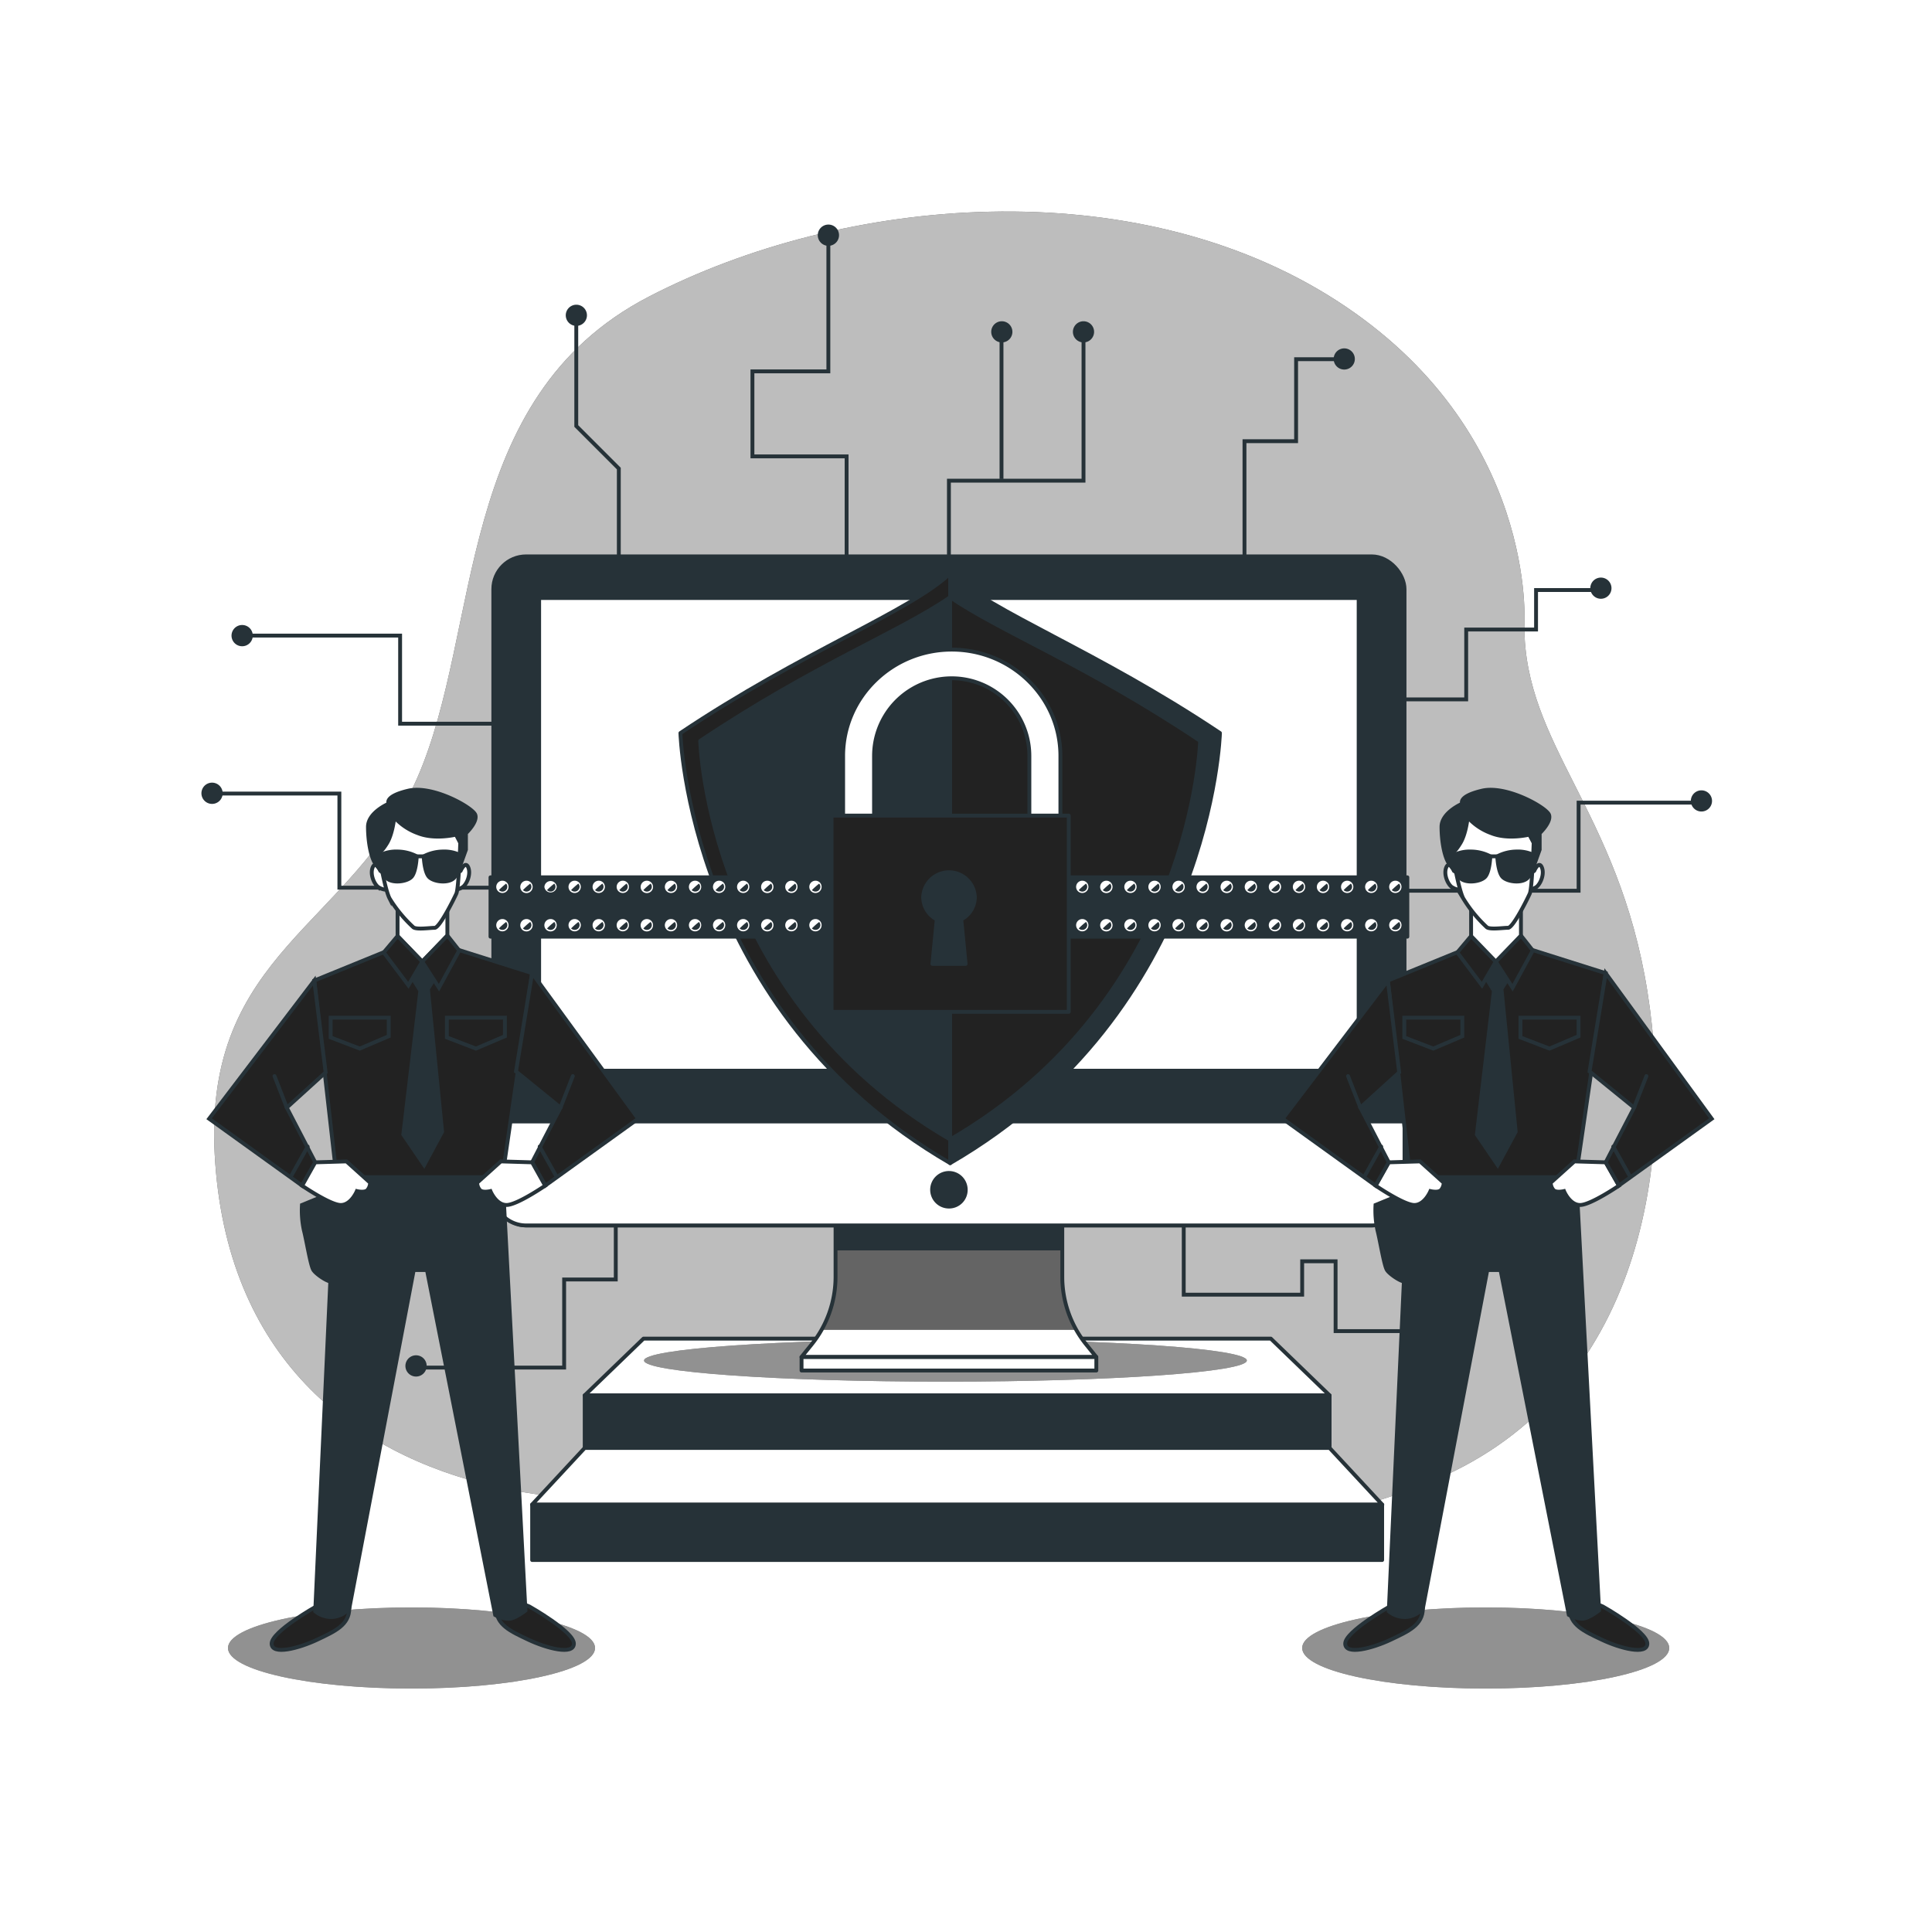 <svg class="animated" id="freepik_stories-security-on" xmlns="http://www.w3.org/2000/svg" xmlns:xlink="http://www.w3.org/1999/xlink" viewBox="0 0 500 500" version="1.1" xmlns:svgjs="http://svgjs.com/svgjs"><style>svg#freepik_stories-security-on:not(.animated) .animable {opacity: 0;}svg#freepik_stories-security-on.animated #freepik--background-simple--inject-5 {animation: 1s 1 forwards cubic-bezier(.36,-0.01,.5,1.38) slideLeft;animation-delay: 0s;}svg#freepik_stories-security-on.animated #freepik--Device--inject-5 {animation: 1s 1 forwards cubic-bezier(.36,-0.01,.5,1.38) fadeIn;animation-delay: 0s;}svg#freepik_stories-security-on.animated #freepik--character-2--inject-5 {animation: 1s 1 forwards cubic-bezier(.36,-0.01,.5,1.38) zoomIn;animation-delay: 0s;}svg#freepik_stories-security-on.animated #freepik--character-1--inject-5 {animation: 1s 1 forwards cubic-bezier(.36,-0.01,.5,1.38) zoomIn;animation-delay: 0s;}            @keyframes slideLeft {                0% {                    opacity: 0;                    transform: translateX(-30px);                }                100% {                    opacity: 1;                    transform: translateX(0);                }            }                    @keyframes fadeIn {                0% {                    opacity: 0;                }                100% {                    opacity: 1;                }            }                    @keyframes zoomIn {                0% {                    opacity: 0;                    transform: scale(0.5);                }                100% {                    opacity: 1;                    transform: scale(1);                }            }        </style><g id="freepik--background-simple--inject-5" class="animable" style="transform-origin: 241.959px 225.645px;"><path d="M394.5,162s3.75-50.56-48.69-84.27-127.35-27.16-177.92-.94S124.82,162.9,108,201.29s-55.25,45-52.44,97.39,35.59,77.72,73,86.15,72.11-1.87,105.82,3.74,80.53,16.86,134.84-4.68,64.61-80.53,57.12-127.35S394.5,192.87,394.5,162Z" style="fill: rgb(34, 34, 34); transform-origin: 241.959px 225.645px;" id="elas280hcwn8r" class="animable"></path><g id="elxz3mk38532d"><path d="M394.5,162s3.75-50.56-48.69-84.27-127.35-27.16-177.92-.94S124.82,162.9,108,201.29s-55.25,45-52.44,97.39,35.59,77.72,73,86.15,72.11-1.87,105.82,3.74,80.53,16.86,134.84-4.68,64.61-80.53,57.12-127.35S394.5,192.87,394.5,162Z" style="fill: rgb(255, 255, 255); opacity: 0.7; transform-origin: 241.959px 225.645px;" class="animable"></path></g></g><g id="freepik--Device--inject-5" class="animable" style="transform-origin: 247.6px 231.175px;"><polygon points="344.1 361.12 151.32 361.12 166.54 346.43 328.88 346.43 344.1 361.12" style="fill: rgb(255, 255, 255); stroke: rgb(38, 50, 56); stroke-linecap: round; stroke-linejoin: round; transform-origin: 247.71px 353.775px;" id="elmnsr3j3aw7" class="animable"></polygon><path d="M322.68,352.1c0,3-34.91,5.47-78,5.47s-78-2.45-78-5.47,34.91-5.48,78-5.48S322.68,349.07,322.68,352.1Z" style="fill: rgb(34, 34, 34); transform-origin: 244.68px 352.095px;" id="eldcfc2aasz1p" class="animable"></path><g id="elv9p53an2aj9"><path d="M322.68,352.1c0,3-34.91,5.47-78,5.47s-78-2.45-78-5.47,34.91-5.48,78-5.48S322.68,349.07,322.68,352.1Z" style="fill: rgb(255, 255, 255); opacity: 0.5; transform-origin: 244.68px 352.095px;" class="animable"></path></g><rect x="151.32" y="361.12" width="192.78" height="13.61" style="fill: rgb(38, 50, 56); stroke: rgb(38, 50, 56); stroke-linecap: round; stroke-linejoin: round; transform-origin: 247.71px 367.925px;" id="el1sn5eeusnry" class="animable"></rect><polygon points="357.74 389.41 137.68 389.41 151.32 374.73 344.1 374.73 357.74 389.41" style="fill: rgb(255, 255, 255); stroke: rgb(38, 50, 56); stroke-linecap: round; stroke-linejoin: round; transform-origin: 247.71px 382.07px;" id="elr5q46n2aftr" class="animable"></polygon><rect x="137.72" y="389.41" width="219.98" height="14.32" style="fill: rgb(38, 50, 56); stroke: rgb(38, 50, 56); stroke-linecap: round; stroke-linejoin: round; transform-origin: 247.71px 396.57px;" id="elggjfod6h2ee" class="animable"></rect><polyline points="245.58 215.93 245.58 124.4 280.41 124.4 280.41 85.89" style="fill: none; stroke: rgb(38, 50, 56); stroke-miterlimit: 10; transform-origin: 262.995px 150.91px;" id="ele4juiymb3cq" class="animable"></polyline><line x1="259.19" y1="123.97" x2="259.19" y2="85.89" style="fill: none; stroke: rgb(38, 50, 56); stroke-miterlimit: 10; transform-origin: 259.19px 104.93px;" id="el2x7k6y25tv5" class="animable"></line><polyline points="248.18 230.52 408.54 230.52 408.54 207.72 439.19 207.72" style="fill: none; stroke: rgb(38, 50, 56); stroke-miterlimit: 10; transform-origin: 343.685px 219.12px;" id="eluaiccye9icn" class="animable"></polyline><polyline points="240.32 229.73 87.83 229.73 87.83 205.37 54.82 205.37" style="fill: none; stroke: rgb(38, 50, 56); stroke-miterlimit: 10; transform-origin: 147.57px 217.55px;" id="elo5r4tpl3rl" class="animable"></polyline><polyline points="214.38 61.52 214.38 96.11 194.73 96.11 194.73 118.11 219.1 118.11 219.1 192" style="fill: none; stroke: rgb(38, 50, 56); stroke-miterlimit: 10; transform-origin: 206.915px 126.76px;" id="elvy6o6lgu30a" class="animable"></polyline><polyline points="322.07 163.7 322.07 114.18 335.43 114.18 335.43 92.96 346.44 92.96" style="fill: none; stroke: rgb(38, 50, 56); stroke-miterlimit: 10; transform-origin: 334.255px 128.33px;" id="eli1dnru2oua" class="animable"></polyline><polyline points="160.15 158.99 160.15 121.26 149.14 110.25 149.14 82.74" style="fill: none; stroke: rgb(38, 50, 56); stroke-miterlimit: 10; transform-origin: 154.645px 120.865px;" id="el4ofo9b0ooaq" class="animable"></polyline><polyline points="351.94 181 379.45 181 379.45 162.92 397.53 162.92 397.53 152.7 413.25 152.7" style="fill: none; stroke: rgb(38, 50, 56); stroke-miterlimit: 10; transform-origin: 382.595px 166.85px;" id="elrl7xhwkv45" class="animable"></polyline><polyline points="132.63 187.29 103.55 187.29 103.55 164.49 62.68 164.49" style="fill: none; stroke: rgb(38, 50, 56); stroke-miterlimit: 10; transform-origin: 97.655px 175.89px;" id="elclwzneg4v6b" class="animable"></polyline><polyline points="159.36 310.69 159.36 331.13 146 331.13 146 353.93 107.48 353.93" style="fill: none; stroke: rgb(38, 50, 56); stroke-miterlimit: 10; transform-origin: 133.42px 332.31px;" id="elxx84s9yp5o8" class="animable"></polyline><polyline points="306.35 313.84 306.35 335.06 337 335.06 337 326.42 345.65 326.42 345.65 344.49 372.38 344.49" style="fill: none; stroke: rgb(38, 50, 56); stroke-miterlimit: 10; transform-origin: 339.365px 329.165px;" id="elohk77hrb0n" class="animable"></polyline><path d="M282.65,85.89a2.24,2.24,0,1,1-2.24-2.25A2.24,2.24,0,0,1,282.65,85.89Z" style="fill: rgb(38, 50, 56); stroke: rgb(38, 50, 56); stroke-linecap: round; stroke-linejoin: round; transform-origin: 280.41px 85.88px;" id="elif8vghteg5g" class="animable"></path><path d="M261.51,85.89a2.24,2.24,0,1,1-2.24-2.25A2.24,2.24,0,0,1,261.51,85.89Z" style="fill: rgb(38, 50, 56); stroke: rgb(38, 50, 56); stroke-linecap: round; stroke-linejoin: round; transform-origin: 259.27px 85.88px;" id="el602m8u7kxt7" class="animable"></path><path d="M216.64,60.87a2.25,2.25,0,1,1-2.24-2.25A2.24,2.24,0,0,1,216.64,60.87Z" style="fill: rgb(38, 50, 56); stroke: rgb(38, 50, 56); stroke-linecap: round; stroke-linejoin: round; transform-origin: 214.39px 60.87px;" id="el0fad2vql9ihd" class="animable"></path><path d="M151.4,81.61a2.24,2.24,0,1,1-2.24-2.25A2.24,2.24,0,0,1,151.4,81.61Z" style="fill: rgb(38, 50, 56); stroke: rgb(38, 50, 56); stroke-linecap: round; stroke-linejoin: round; transform-origin: 149.16px 81.6px;" id="eln8m1t67phw" class="animable"></path><path d="M64.92,164.49a2.25,2.25,0,1,1-2.24-2.24A2.24,2.24,0,0,1,64.92,164.49Z" style="fill: rgb(38, 50, 56); stroke: rgb(38, 50, 56); stroke-linecap: round; stroke-linejoin: round; transform-origin: 62.67px 164.5px;" id="elghh5o073xfk" class="animable"></path><path d="M57.13,205.3a2.25,2.25,0,1,1-2.25-2.25A2.25,2.25,0,0,1,57.13,205.3Z" style="fill: rgb(38, 50, 56); stroke: rgb(38, 50, 56); stroke-linecap: round; stroke-linejoin: round; transform-origin: 54.88px 205.3px;" id="elibx9akh6sn7" class="animable"></path><path d="M109.92,353.5a2.25,2.25,0,1,1-2.24-2.25A2.24,2.24,0,0,1,109.92,353.5Z" style="fill: rgb(38, 50, 56); stroke: rgb(38, 50, 56); stroke-linecap: round; stroke-linejoin: round; transform-origin: 107.67px 353.5px;" id="elz2xna0tttji" class="animable"></path><path d="M375.76,344.05a2.25,2.25,0,1,1-2.25-2.24A2.24,2.24,0,0,1,375.76,344.05Z" style="fill: rgb(38, 50, 56); stroke: rgb(38, 50, 56); stroke-linecap: round; stroke-linejoin: round; transform-origin: 373.51px 344.06px;" id="elzo4rcvi3cy" class="animable"></path><path d="M442.57,207.28a2.24,2.24,0,1,1-2.24-2.24A2.24,2.24,0,0,1,442.57,207.28Z" style="fill: rgb(38, 50, 56); stroke: rgb(38, 50, 56); stroke-linecap: round; stroke-linejoin: round; transform-origin: 440.33px 207.28px;" id="elu3rej1u4c3" class="animable"></path><path d="M416.55,152.22a2.24,2.24,0,1,1-2.24-2.24A2.24,2.24,0,0,1,416.55,152.22Z" style="fill: rgb(38, 50, 56); stroke: rgb(38, 50, 56); stroke-linecap: round; stroke-linejoin: round; transform-origin: 414.31px 152.22px;" id="elf3befk1tq78" class="animable"></path><path d="M350.13,92.9a2.24,2.24,0,1,1-2.24-2.24A2.24,2.24,0,0,1,350.13,92.9Z" style="fill: rgb(38, 50, 56); stroke: rgb(38, 50, 56); stroke-linecap: round; stroke-linejoin: round; transform-origin: 347.89px 92.9px;" id="el03c6mm8og2co" class="animable"></path><path d="M274.92,330.5V311H216.24v19.5A27.88,27.88,0,0,1,210,348l-2.57,3.18h76.28L281.15,348A27.83,27.83,0,0,1,274.92,330.5Z" style="fill: rgb(255, 255, 255); transform-origin: 245.57px 331.09px;" id="el03r5kkri0vr" class="animable"></path><g style="clip-path: url(&quot;#freepik--clip-path--inject-5&quot;); transform-origin: 245.58px 317.3px;" id="elq747bqp25d" class="animable"><path d="M212.64,344.16h65.88a27.77,27.77,0,0,1-3.6-13.66V311H216.24v19.5A27.77,27.77,0,0,1,212.64,344.16Z" style="fill: rgb(34, 34, 34); transform-origin: 245.58px 327.58px;" id="elsxdxpuxav3q" class="animable"></path><g id="elrmvqsc5zs1"><path d="M212.64,344.16h65.88a27.77,27.77,0,0,1-3.6-13.66V311H216.24v19.5A27.77,27.77,0,0,1,212.64,344.16Z" style="fill: rgb(255, 255, 255); opacity: 0.3; transform-origin: 245.58px 327.58px;" class="animable"></path></g><path d="M212.64,323.6h65.88a27.77,27.77,0,0,1-3.6-13.66v-19.5H216.24v19.5A27.77,27.77,0,0,1,212.64,323.6Z" style="fill: rgb(38, 50, 56); transform-origin: 245.58px 307.02px;" id="elf7oiftvd93v" class="animable"></path></g><path d="M274.92,330.5V311H216.24v19.5A27.88,27.88,0,0,1,210,348l-2.57,3.18h76.28L281.15,348A27.83,27.83,0,0,1,274.92,330.5Z" style="fill: none; stroke: rgb(38, 50, 56); stroke-linecap: round; stroke-linejoin: round; transform-origin: 245.57px 331.09px;" id="el9tom6azciqa" class="animable"></path><rect x="127.67" y="143.99" width="235.82" height="173.15" rx="8.48" style="fill: rgb(38, 50, 56); stroke: rgb(38, 50, 56); stroke-linecap: round; stroke-linejoin: round; transform-origin: 245.58px 230.565px;" id="ell1ec9a7pans" class="animable"></rect><path d="M127.67,290.23H363.49a0,0,0,0,1,0,0v18.43a8.48,8.48,0,0,1-8.48,8.48H136.15a8.48,8.48,0,0,1-8.48-8.48V290.23a0,0,0,0,1,0,0Z" style="fill: rgb(255, 255, 255); stroke: rgb(38, 50, 56); stroke-linecap: round; stroke-linejoin: round; transform-origin: 245.58px 303.685px;" id="elkug5lt3iun" class="animable"></path><rect x="139.53" y="154.77" width="212.09" height="122.33" style="fill: rgb(255, 255, 255); stroke: rgb(38, 50, 56); stroke-linecap: round; stroke-linejoin: round; transform-origin: 245.575px 215.935px;" id="elv3czfb393t" class="animable"></rect><path d="M249.93,308a4.35,4.35,0,1,0-4.35,4.26A4.31,4.31,0,0,0,249.93,308Z" style="fill: rgb(38, 50, 56); stroke: rgb(38, 50, 56); stroke-linecap: round; stroke-linejoin: round; transform-origin: 245.581px 307.91px;" id="elbi80svljot" class="animable"></path><rect x="207.44" y="351.21" width="76.29" height="3.48" style="fill: rgb(255, 255, 255); stroke: rgb(38, 50, 56); stroke-linecap: round; stroke-linejoin: round; transform-origin: 245.585px 352.95px;" id="el37aw27gz4z7" class="animable"></rect><path d="M245.9,148.42c-10.66,10-38,20-69.81,41.29,0,0,2,72,69.81,111.31Z" style="fill: rgb(34, 34, 34); stroke: rgb(38, 50, 56); stroke-linecap: round; stroke-linejoin: round; transform-origin: 210.995px 224.72px;" id="elak5mp0g50si" class="animable"></path><path d="M245.9,148.42c10.67,10,38,20,69.82,41.29,0,0-2,72-69.82,111.31Z" style="fill: rgb(38, 50, 56); stroke: rgb(38, 50, 56); stroke-linecap: round; stroke-linejoin: round; transform-origin: 280.81px 224.72px;" id="ely130o9za40n" class="animable"></path><path d="M245.9,154.55C233,163.49,210.71,172,181.21,191.74c0,0,1.85,66.7,64.69,103.16,62.85-36.46,64.7-103.16,64.7-103.16C281.1,172,258.88,163.49,245.9,154.55Z" style="fill: rgb(38, 50, 56); stroke: rgb(38, 50, 56); stroke-linecap: round; stroke-linejoin: round; transform-origin: 245.905px 224.725px;" id="eln0hsnivninr" class="animable"></path><path d="M310.6,191.74c-29.5-19.73-51.72-28.25-64.7-37.19V294.9C308.75,258.44,310.6,191.74,310.6,191.74Z" style="fill: rgb(34, 34, 34); stroke: rgb(38, 50, 56); stroke-linecap: round; stroke-linejoin: round; transform-origin: 278.25px 224.725px;" id="elc81r19pnyoo" class="animable"></path><rect x="126.94" y="227.05" width="237.28" height="15.36" style="fill: rgb(38, 50, 56); stroke: rgb(38, 50, 56); stroke-linecap: round; stroke-linejoin: round; transform-origin: 245.58px 234.73px;" id="elivd14s9oeqh" class="animable"></rect><path d="M131.61,229.49a1.59,1.59,0,1,1-1.59-1.56A1.57,1.57,0,0,1,131.61,229.49Z" style="fill: rgb(255, 255, 255); transform-origin: 130.02px 229.52px;" id="el2wwkw9azbib" class="animable"></path><path d="M129.11,230.35a1.27,1.27,0,0,0,2.19-.86,1.22,1.22,0,0,0-.32-.81A18.37,18.37,0,0,0,129.11,230.35Z" style="fill: rgb(38, 50, 56); transform-origin: 130.205px 229.712px;" id="elwy26sju9yn" class="animable"></path><path d="M137.85,229.49a1.6,1.6,0,1,1-1.6-1.56A1.58,1.58,0,0,1,137.85,229.49Z" style="fill: rgb(255, 255, 255); transform-origin: 136.25px 229.53px;" id="elt4gzmbrjta" class="animable"></path><path d="M135.34,230.35a1.27,1.27,0,0,0,2.19-.86,1.22,1.22,0,0,0-.32-.81A19.51,19.51,0,0,0,135.34,230.35Z" style="fill: rgb(38, 50, 56); transform-origin: 136.435px 229.712px;" id="el232xdrpny2f" class="animable"></path><path d="M144.08,229.49a1.6,1.6,0,0,1-3.19,0,1.6,1.6,0,0,1,3.19,0Z" style="fill: rgb(255, 255, 255); transform-origin: 142.485px 229.49px;" id="elzz2vpc2zkge" class="animable"></path><path d="M141.57,230.35a1.28,1.28,0,0,0,.92.39,1.26,1.26,0,0,0,1.27-1.25,1.18,1.18,0,0,0-.32-.81A19.51,19.51,0,0,0,141.57,230.35Z" style="fill: rgb(38, 50, 56); transform-origin: 142.665px 229.71px;" id="elnl8e0kh6akm" class="animable"></path><path d="M150.31,229.49a1.59,1.59,0,1,1-1.59-1.56A1.57,1.57,0,0,1,150.31,229.49Z" style="fill: rgb(255, 255, 255); transform-origin: 148.72px 229.52px;" id="eldrk87zj7oqm" class="animable"></path><path d="M147.8,230.35a1.28,1.28,0,0,0,2.2-.86,1.22,1.22,0,0,0-.32-.81A18.53,18.53,0,0,0,147.8,230.35Z" style="fill: rgb(38, 50, 56); transform-origin: 148.9px 229.71px;" id="el2xl0p6g5g5o" class="animable"></path><path d="M156.54,229.49a1.59,1.59,0,1,1-1.59-1.56A1.57,1.57,0,0,1,156.54,229.49Z" style="fill: rgb(255, 255, 255); transform-origin: 154.95px 229.52px;" id="el8orzgah398b" class="animable"></path><path d="M154,230.35a1.29,1.29,0,0,0,.92.39,1.26,1.26,0,0,0,1.28-1.25,1.22,1.22,0,0,0-.32-.81A19.68,19.68,0,0,0,154,230.35Z" style="fill: rgb(38, 50, 56); transform-origin: 155.1px 229.71px;" id="ellbztqz2ne1t" class="animable"></path><path d="M162.77,229.49a1.59,1.59,0,1,1-1.59-1.56A1.57,1.57,0,0,1,162.77,229.49Z" style="fill: rgb(255, 255, 255); transform-origin: 161.18px 229.52px;" id="elq6y7cl4fxej" class="animable"></path><path d="M160.27,230.35a1.27,1.27,0,0,0,2.19-.86,1.22,1.22,0,0,0-.32-.81A18.37,18.37,0,0,0,160.27,230.35Z" style="fill: rgb(38, 50, 56); transform-origin: 161.365px 229.712px;" id="elqkjiput0rvb" class="animable"></path><path d="M169,229.49a1.6,1.6,0,1,1-1.6-1.56A1.58,1.58,0,0,1,169,229.49Z" style="fill: rgb(255, 255, 255); transform-origin: 167.401px 229.53px;" id="elxa5qyt64ikd" class="animable"></path><path d="M166.5,230.35a1.27,1.27,0,0,0,2.19-.86,1.22,1.22,0,0,0-.32-.81A19.51,19.51,0,0,0,166.5,230.35Z" style="fill: rgb(38, 50, 56); transform-origin: 167.595px 229.712px;" id="elcxns2tjnd8a" class="animable"></path><path d="M175.24,229.49a1.59,1.59,0,1,1-1.59-1.56A1.57,1.57,0,0,1,175.24,229.49Z" style="fill: rgb(255, 255, 255); transform-origin: 173.65px 229.52px;" id="el9uuvozpxsoa" class="animable"></path><path d="M172.73,230.35a1.28,1.28,0,0,0,.92.39,1.26,1.26,0,0,0,1.27-1.25,1.18,1.18,0,0,0-.32-.81A19.51,19.51,0,0,0,172.73,230.35Z" style="fill: rgb(38, 50, 56); transform-origin: 173.825px 229.71px;" id="el0w29hlkmmlu" class="animable"></path><path d="M181.47,229.49a1.59,1.59,0,1,1-1.59-1.56A1.57,1.57,0,0,1,181.47,229.49Z" style="fill: rgb(255, 255, 255); transform-origin: 179.88px 229.52px;" id="el3g3693btz0t" class="animable"></path><path d="M179,230.35a1.28,1.28,0,0,0,2.2-.86,1.22,1.22,0,0,0-.32-.81A19.68,19.68,0,0,0,179,230.35Z" style="fill: rgb(38, 50, 56); transform-origin: 180.1px 229.71px;" id="eloyvzgu9v23d" class="animable"></path><path d="M187.7,229.49a1.59,1.59,0,1,1-1.59-1.56A1.57,1.57,0,0,1,187.7,229.49Z" style="fill: rgb(255, 255, 255); transform-origin: 186.11px 229.52px;" id="el5vw5mpshcrn" class="animable"></path><path d="M185.19,230.35a1.29,1.29,0,0,0,.92.39,1.26,1.26,0,0,0,1.28-1.25,1.22,1.22,0,0,0-.32-.81A19.68,19.68,0,0,0,185.19,230.35Z" style="fill: rgb(38, 50, 56); transform-origin: 186.29px 229.71px;" id="els0jwwlc451l" class="animable"></path><path d="M193.93,229.49a1.59,1.59,0,1,1-1.59-1.56A1.57,1.57,0,0,1,193.93,229.49Z" style="fill: rgb(255, 255, 255); transform-origin: 192.34px 229.52px;" id="eli59wsquj3ab" class="animable"></path><path d="M191.43,230.35a1.27,1.27,0,0,0,2.19-.86,1.22,1.22,0,0,0-.32-.81A19.51,19.51,0,0,0,191.43,230.35Z" style="fill: rgb(38, 50, 56); transform-origin: 192.525px 229.712px;" id="elpq1y0zu88v" class="animable"></path><path d="M200.17,229.49a1.6,1.6,0,1,1-1.59-1.56A1.57,1.57,0,0,1,200.17,229.49Z" style="fill: rgb(255, 255, 255); transform-origin: 198.57px 229.53px;" id="elo4mptp1hb2a" class="animable"></path><path d="M197.66,230.35a1.27,1.27,0,0,0,2.19-.86,1.18,1.18,0,0,0-.32-.81A19.51,19.51,0,0,0,197.66,230.35Z" style="fill: rgb(38, 50, 56); transform-origin: 198.755px 229.712px;" id="elx00tcyn22re" class="animable"></path><path d="M206.4,229.49a1.59,1.59,0,1,1-1.59-1.56A1.57,1.57,0,0,1,206.4,229.49Z" style="fill: rgb(255, 255, 255); transform-origin: 204.81px 229.52px;" id="elye6xfy5s8r" class="animable"></path><path d="M203.89,230.35a1.28,1.28,0,0,0,2.2-.86,1.22,1.22,0,0,0-.32-.81A18.53,18.53,0,0,0,203.89,230.35Z" style="fill: rgb(38, 50, 56); transform-origin: 204.99px 229.71px;" id="elxcphaqy8ujn" class="animable"></path><path d="M212.63,229.49a1.59,1.59,0,1,1-1.59-1.56A1.57,1.57,0,0,1,212.63,229.49Z" style="fill: rgb(255, 255, 255); transform-origin: 211.04px 229.52px;" id="eli5zwa9v6zds" class="animable"></path><path d="M210.12,230.35a1.29,1.29,0,0,0,.92.39,1.26,1.26,0,0,0,1.28-1.25,1.22,1.22,0,0,0-.32-.81A19.68,19.68,0,0,0,210.12,230.35Z" style="fill: rgb(38, 50, 56); transform-origin: 211.22px 229.71px;" id="eldvtqtkyh34r" class="animable"></path><path d="M131.61,239.4a1.59,1.59,0,1,1-1.59-1.55A1.57,1.57,0,0,1,131.61,239.4Z" style="fill: rgb(255, 255, 255); transform-origin: 130.021px 239.44px;" id="el8a4pk0txapf" class="animable"></path><path d="M129.11,240.27a1.25,1.25,0,0,0,.91.39,1.27,1.27,0,0,0,1.28-1.26,1.22,1.22,0,0,0-.32-.8A18.37,18.37,0,0,0,129.11,240.27Z" style="fill: rgb(38, 50, 56); transform-origin: 130.205px 239.63px;" id="elhvjjik43rg5" class="animable"></path><path d="M137.85,239.4a1.6,1.6,0,1,1-1.6-1.55A1.58,1.58,0,0,1,137.85,239.4Z" style="fill: rgb(255, 255, 255); transform-origin: 136.251px 239.45px;" id="elwziect01g8r" class="animable"></path><path d="M135.34,240.27a1.25,1.25,0,0,0,.91.39,1.27,1.27,0,0,0,1.28-1.26,1.22,1.22,0,0,0-.32-.8A19.51,19.51,0,0,0,135.34,240.27Z" style="fill: rgb(38, 50, 56); transform-origin: 136.435px 239.63px;" id="el3qjns532a1s" class="animable"></path><path d="M144.08,239.4a1.6,1.6,0,1,1-1.59-1.55A1.57,1.57,0,0,1,144.08,239.4Z" style="fill: rgb(255, 255, 255); transform-origin: 142.481px 239.45px;" id="el2gke8icy1me" class="animable"></path><path d="M141.57,240.27a1.27,1.27,0,0,0,2.19-.87,1.17,1.17,0,0,0-.32-.8A19.51,19.51,0,0,0,141.57,240.27Z" style="fill: rgb(38, 50, 56); transform-origin: 142.665px 239.632px;" id="el3qhdsh8uxs7" class="animable"></path><path d="M150.31,239.4a1.59,1.59,0,1,1-1.59-1.55A1.57,1.57,0,0,1,150.31,239.4Z" style="fill: rgb(255, 255, 255); transform-origin: 148.721px 239.44px;" id="el6u1ti75d38r" class="animable"></path><path d="M147.8,240.27a1.28,1.28,0,0,0,2.2-.87,1.22,1.22,0,0,0-.32-.8A18.53,18.53,0,0,0,147.8,240.27Z" style="fill: rgb(38, 50, 56); transform-origin: 148.9px 239.63px;" id="elqnj4aipd1x" class="animable"></path><path d="M156.54,239.4a1.59,1.59,0,1,1-1.59-1.55A1.57,1.57,0,0,1,156.54,239.4Z" style="fill: rgb(255, 255, 255); transform-origin: 154.95px 239.44px;" id="el1rvk2kll5hi" class="animable"></path><path d="M154,240.27a1.29,1.29,0,0,0,.92.39,1.27,1.27,0,0,0,1.28-1.26,1.22,1.22,0,0,0-.32-.8A19.68,19.68,0,0,0,154,240.27Z" style="fill: rgb(38, 50, 56); transform-origin: 155.1px 239.63px;" id="eli39wfc47ru" class="animable"></path><path d="M162.77,239.4a1.59,1.59,0,1,1-1.59-1.55A1.57,1.57,0,0,1,162.77,239.4Z" style="fill: rgb(255, 255, 255); transform-origin: 161.181px 239.44px;" id="elb8kmbtqz4a" class="animable"></path><path d="M160.27,240.27a1.25,1.25,0,0,0,.91.39,1.27,1.27,0,0,0,1.28-1.26,1.22,1.22,0,0,0-.32-.8A18.37,18.37,0,0,0,160.27,240.27Z" style="fill: rgb(38, 50, 56); transform-origin: 161.365px 239.63px;" id="eloq2qbor2vi" class="animable"></path><path d="M169,239.4a1.6,1.6,0,1,1-1.6-1.55A1.58,1.58,0,0,1,169,239.4Z" style="fill: rgb(255, 255, 255); transform-origin: 167.401px 239.45px;" id="el5w4f81xj9e4" class="animable"></path><path d="M166.5,240.27a1.25,1.25,0,0,0,.91.39,1.27,1.27,0,0,0,1.28-1.26,1.22,1.22,0,0,0-.32-.8A19.51,19.51,0,0,0,166.5,240.27Z" style="fill: rgb(38, 50, 56); transform-origin: 167.595px 239.63px;" id="el9a1imuygh5r" class="animable"></path><path d="M175.24,239.4a1.59,1.59,0,1,1-1.59-1.55A1.57,1.57,0,0,1,175.24,239.4Z" style="fill: rgb(255, 255, 255); transform-origin: 173.651px 239.44px;" id="elcwj1gegx05b" class="animable"></path><path d="M172.73,240.27a1.27,1.27,0,0,0,2.19-.87,1.17,1.17,0,0,0-.32-.8A19.51,19.51,0,0,0,172.73,240.27Z" style="fill: rgb(38, 50, 56); transform-origin: 173.825px 239.632px;" id="elzccqetipvm" class="animable"></path><path d="M181.47,239.4a1.59,1.59,0,1,1-1.59-1.55A1.57,1.57,0,0,1,181.47,239.4Z" style="fill: rgb(255, 255, 255); transform-origin: 179.881px 239.44px;" id="elw8khw3j4sva" class="animable"></path><path d="M179,240.27a1.28,1.28,0,0,0,2.2-.87,1.22,1.22,0,0,0-.32-.8A19.68,19.68,0,0,0,179,240.27Z" style="fill: rgb(38, 50, 56); transform-origin: 180.1px 239.63px;" id="elausnpav4no" class="animable"></path><path d="M187.7,239.4a1.59,1.59,0,1,1-1.59-1.55A1.57,1.57,0,0,1,187.7,239.4Z" style="fill: rgb(255, 255, 255); transform-origin: 186.111px 239.44px;" id="elkgo7nrlpheh" class="animable"></path><path d="M185.19,240.27a1.29,1.29,0,0,0,.92.39,1.27,1.27,0,0,0,1.28-1.26,1.22,1.22,0,0,0-.32-.8A19.68,19.68,0,0,0,185.19,240.27Z" style="fill: rgb(38, 50, 56); transform-origin: 186.29px 239.63px;" id="el024foc7o6mem" class="animable"></path><path d="M193.93,239.4a1.59,1.59,0,1,1-1.59-1.55A1.57,1.57,0,0,1,193.93,239.4Z" style="fill: rgb(255, 255, 255); transform-origin: 192.34px 239.44px;" id="elmigtx7il55e" class="animable"></path><path d="M191.43,240.27a1.25,1.25,0,0,0,.91.39,1.27,1.27,0,0,0,1.28-1.26,1.22,1.22,0,0,0-.32-.8A19.51,19.51,0,0,0,191.43,240.27Z" style="fill: rgb(38, 50, 56); transform-origin: 192.525px 239.63px;" id="elnbba1w4ho8" class="animable"></path><path d="M200.17,239.4a1.6,1.6,0,1,1-1.59-1.55A1.57,1.57,0,0,1,200.17,239.4Z" style="fill: rgb(255, 255, 255); transform-origin: 198.571px 239.45px;" id="elzir4s9sta6c" class="animable"></path><path d="M197.66,240.27a1.27,1.27,0,0,0,2.19-.87,1.17,1.17,0,0,0-.32-.8A19.51,19.51,0,0,0,197.66,240.27Z" style="fill: rgb(38, 50, 56); transform-origin: 198.755px 239.632px;" id="elm51eeob6bo9" class="animable"></path><path d="M206.4,239.4a1.59,1.59,0,1,1-1.59-1.55A1.57,1.57,0,0,1,206.4,239.4Z" style="fill: rgb(255, 255, 255); transform-origin: 204.811px 239.44px;" id="elgov2beb29s" class="animable"></path><path d="M203.89,240.27a1.28,1.28,0,0,0,2.2-.87,1.22,1.22,0,0,0-.32-.8A18.53,18.53,0,0,0,203.89,240.27Z" style="fill: rgb(38, 50, 56); transform-origin: 204.99px 239.63px;" id="ellc8y2fixtzq" class="animable"></path><path d="M212.63,239.4a1.59,1.59,0,1,1-1.59-1.55A1.57,1.57,0,0,1,212.63,239.4Z" style="fill: rgb(255, 255, 255); transform-origin: 211.04px 239.44px;" id="elut0mxf0prnm" class="animable"></path><path d="M210.12,240.27a1.29,1.29,0,0,0,.92.39,1.27,1.27,0,0,0,1.28-1.26,1.22,1.22,0,0,0-.32-.8A19.68,19.68,0,0,0,210.12,240.27Z" style="fill: rgb(38, 50, 56); transform-origin: 211.22px 239.63px;" id="el20p3bckw1rk" class="animable"></path><path d="M281.68,229.49a1.59,1.59,0,1,1-1.59-1.56A1.57,1.57,0,0,1,281.68,229.49Z" style="fill: rgb(255, 255, 255); transform-origin: 280.09px 229.52px;" id="elagke5vd3w3" class="animable"></path><path d="M279.18,230.35a1.27,1.27,0,0,0,2.19-.86,1.22,1.22,0,0,0-.32-.81A19.51,19.51,0,0,0,279.18,230.35Z" style="fill: rgb(38, 50, 56); transform-origin: 280.275px 229.712px;" id="elkshwhpeiazi" class="animable"></path><path d="M287.92,229.49a1.6,1.6,0,1,1-1.59-1.56A1.57,1.57,0,0,1,287.92,229.49Z" style="fill: rgb(255, 255, 255); transform-origin: 286.321px 229.53px;" id="el3rvws52ov5q" class="animable"></path><path d="M285.41,230.35a1.27,1.27,0,0,0,2.19-.86,1.18,1.18,0,0,0-.32-.81A19.51,19.51,0,0,0,285.41,230.35Z" style="fill: rgb(38, 50, 56); transform-origin: 286.505px 229.712px;" id="elhwqk82crdj" class="animable"></path><path d="M294.15,229.49a1.59,1.59,0,1,1-1.59-1.56A1.57,1.57,0,0,1,294.15,229.49Z" style="fill: rgb(255, 255, 255); transform-origin: 292.56px 229.52px;" id="elpxl4mghvo6" class="animable"></path><path d="M291.64,230.35a1.28,1.28,0,0,0,2.2-.86,1.22,1.22,0,0,0-.32-.81A18.53,18.53,0,0,0,291.64,230.35Z" style="fill: rgb(38, 50, 56); transform-origin: 292.74px 229.71px;" id="elaan1aadtbr" class="animable"></path><path d="M300.38,229.49a1.59,1.59,0,1,1-1.59-1.56A1.57,1.57,0,0,1,300.38,229.49Z" style="fill: rgb(255, 255, 255); transform-origin: 298.79px 229.52px;" id="elzr1eb9xkqz" class="animable"></path><path d="M297.87,230.35a1.29,1.29,0,0,0,.92.39,1.26,1.26,0,0,0,1.28-1.25,1.22,1.22,0,0,0-.32-.81A19.68,19.68,0,0,0,297.87,230.35Z" style="fill: rgb(38, 50, 56); transform-origin: 298.97px 229.71px;" id="elbf4pqp830on" class="animable"></path><path d="M306.61,229.49a1.59,1.59,0,1,1-1.59-1.56A1.57,1.57,0,0,1,306.61,229.49Z" style="fill: rgb(255, 255, 255); transform-origin: 305.02px 229.52px;" id="eld0k2ozqcwku" class="animable"></path><path d="M304.11,230.35a1.27,1.27,0,0,0,2.19-.86,1.22,1.22,0,0,0-.32-.81A18.37,18.37,0,0,0,304.11,230.35Z" style="fill: rgb(38, 50, 56); transform-origin: 305.205px 229.712px;" id="elqrw2oqr6csl" class="animable"></path><path d="M312.85,229.49a1.6,1.6,0,1,1-1.6-1.56A1.58,1.58,0,0,1,312.85,229.49Z" style="fill: rgb(255, 255, 255); transform-origin: 311.25px 229.53px;" id="eleztuznqla7" class="animable"></path><path d="M310.34,230.35a1.27,1.27,0,0,0,2.19-.86,1.22,1.22,0,0,0-.32-.81A19.51,19.51,0,0,0,310.34,230.35Z" style="fill: rgb(38, 50, 56); transform-origin: 311.435px 229.712px;" id="el1umqd836nbs" class="animable"></path><path d="M319.08,229.49a1.6,1.6,0,1,1-1.59-1.56A1.57,1.57,0,0,1,319.08,229.49Z" style="fill: rgb(255, 255, 255); transform-origin: 317.48px 229.53px;" id="el90cl542k52u" class="animable"></path><path d="M316.57,230.35a1.27,1.27,0,0,0,2.19-.86,1.18,1.18,0,0,0-.32-.81A19.51,19.51,0,0,0,316.57,230.35Z" style="fill: rgb(38, 50, 56); transform-origin: 317.665px 229.712px;" id="elacn63v4tffm" class="animable"></path><path d="M325.31,229.49a1.59,1.59,0,1,1-1.59-1.56A1.57,1.57,0,0,1,325.31,229.49Z" style="fill: rgb(255, 255, 255); transform-origin: 323.72px 229.52px;" id="eloasp8tnzgum" class="animable"></path><path d="M322.8,230.35a1.28,1.28,0,0,0,2.2-.86,1.22,1.22,0,0,0-.32-.81A18.53,18.53,0,0,0,322.8,230.35Z" style="fill: rgb(38, 50, 56); transform-origin: 323.9px 229.71px;" id="elon6nhbsjudb" class="animable"></path><path d="M331.54,229.49a1.59,1.59,0,1,1-1.59-1.56A1.57,1.57,0,0,1,331.54,229.49Z" style="fill: rgb(255, 255, 255); transform-origin: 329.95px 229.52px;" id="elvzjvfjhmi2" class="animable"></path><path d="M329,230.35a1.29,1.29,0,0,0,.92.39,1.26,1.26,0,0,0,1.28-1.25,1.22,1.22,0,0,0-.32-.81A19.68,19.68,0,0,0,329,230.35Z" style="fill: rgb(38, 50, 56); transform-origin: 330.1px 229.71px;" id="elkq4mt86tiq" class="animable"></path><path d="M337.77,229.49a1.59,1.59,0,1,1-1.59-1.56A1.57,1.57,0,0,1,337.77,229.49Z" style="fill: rgb(255, 255, 255); transform-origin: 336.18px 229.52px;" id="elgpflc51yvi" class="animable"></path><path d="M335.27,230.35a1.27,1.27,0,0,0,2.19-.86,1.22,1.22,0,0,0-.32-.81A18.37,18.37,0,0,0,335.27,230.35Z" style="fill: rgb(38, 50, 56); transform-origin: 336.365px 229.712px;" id="elbakju6e2tp6" class="animable"></path><path d="M344,229.49a1.6,1.6,0,1,1-1.6-1.56A1.58,1.58,0,0,1,344,229.49Z" style="fill: rgb(255, 255, 255); transform-origin: 342.4px 229.53px;" id="eliuf6skyy7e" class="animable"></path><path d="M341.5,230.35a1.27,1.27,0,0,0,2.19-.86,1.22,1.22,0,0,0-.32-.81A19.51,19.51,0,0,0,341.5,230.35Z" style="fill: rgb(38, 50, 56); transform-origin: 342.595px 229.712px;" id="elq1rpngq77lf" class="animable"></path><path d="M350.24,229.49a1.59,1.59,0,1,1-1.59-1.56A1.57,1.57,0,0,1,350.24,229.49Z" style="fill: rgb(255, 255, 255); transform-origin: 348.65px 229.52px;" id="ele3q511qdq8g" class="animable"></path><path d="M347.73,230.35a1.28,1.28,0,0,0,.92.39,1.26,1.26,0,0,0,1.27-1.25,1.18,1.18,0,0,0-.32-.81A19.51,19.51,0,0,0,347.73,230.35Z" style="fill: rgb(38, 50, 56); transform-origin: 348.825px 229.71px;" id="el3mgxv6m3xl8" class="animable"></path><path d="M356.47,229.49a1.59,1.59,0,1,1-1.59-1.56A1.57,1.57,0,0,1,356.47,229.49Z" style="fill: rgb(255, 255, 255); transform-origin: 354.88px 229.52px;" id="elcdmltdzg8gj" class="animable"></path><path d="M354,230.35a1.28,1.28,0,0,0,2.2-.86,1.22,1.22,0,0,0-.32-.81A19.68,19.68,0,0,0,354,230.35Z" style="fill: rgb(38, 50, 56); transform-origin: 355.1px 229.71px;" id="ell4tqotoyfho" class="animable"></path><path d="M362.7,229.49a1.59,1.59,0,1,1-1.59-1.56A1.57,1.57,0,0,1,362.7,229.49Z" style="fill: rgb(255, 255, 255); transform-origin: 361.11px 229.52px;" id="elygm8oxl3d9b" class="animable"></path><path d="M360.19,230.35a1.29,1.29,0,0,0,.92.39,1.26,1.26,0,0,0,1.28-1.25,1.22,1.22,0,0,0-.32-.81A19.68,19.68,0,0,0,360.19,230.35Z" style="fill: rgb(38, 50, 56); transform-origin: 361.29px 229.71px;" id="elq5w35q50iib" class="animable"></path><path d="M281.68,239.4a1.59,1.59,0,1,1-1.59-1.55A1.57,1.57,0,0,1,281.68,239.4Z" style="fill: rgb(255, 255, 255); transform-origin: 280.09px 239.44px;" id="elrinq6n0t7w" class="animable"></path><path d="M279.18,240.27a1.25,1.25,0,0,0,.91.39,1.27,1.27,0,0,0,1.28-1.26,1.22,1.22,0,0,0-.32-.8A19.51,19.51,0,0,0,279.18,240.27Z" style="fill: rgb(38, 50, 56); transform-origin: 280.275px 239.63px;" id="eliwopdm9hv4" class="animable"></path><path d="M287.92,239.4a1.6,1.6,0,1,1-1.59-1.55A1.57,1.57,0,0,1,287.92,239.4Z" style="fill: rgb(255, 255, 255); transform-origin: 286.321px 239.45px;" id="ell6f70oothx8" class="animable"></path><path d="M285.41,240.27a1.27,1.27,0,0,0,2.19-.87,1.17,1.17,0,0,0-.32-.8A19.51,19.51,0,0,0,285.41,240.27Z" style="fill: rgb(38, 50, 56); transform-origin: 286.505px 239.632px;" id="el6jfv765jlr8" class="animable"></path><path d="M294.15,239.4a1.59,1.59,0,1,1-1.59-1.55A1.57,1.57,0,0,1,294.15,239.4Z" style="fill: rgb(255, 255, 255); transform-origin: 292.561px 239.44px;" id="elsrln9bgue8d" class="animable"></path><path d="M291.64,240.27a1.28,1.28,0,0,0,2.2-.87,1.22,1.22,0,0,0-.32-.8A18.53,18.53,0,0,0,291.64,240.27Z" style="fill: rgb(38, 50, 56); transform-origin: 292.74px 239.63px;" id="elq1i08pjdw3l" class="animable"></path><path d="M300.38,239.4a1.59,1.59,0,1,1-1.59-1.55A1.57,1.57,0,0,1,300.38,239.4Z" style="fill: rgb(255, 255, 255); transform-origin: 298.791px 239.44px;" id="elate8mvdufpj" class="animable"></path><path d="M297.87,240.27a1.29,1.29,0,0,0,.92.39,1.27,1.27,0,0,0,1.28-1.26,1.22,1.22,0,0,0-.32-.8A19.68,19.68,0,0,0,297.87,240.27Z" style="fill: rgb(38, 50, 56); transform-origin: 298.97px 239.63px;" id="el1707gleqd9o" class="animable"></path><path d="M306.61,239.4a1.59,1.59,0,1,1-1.59-1.55A1.57,1.57,0,0,1,306.61,239.4Z" style="fill: rgb(255, 255, 255); transform-origin: 305.02px 239.44px;" id="elavxfattl7gd" class="animable"></path><path d="M304.11,240.27a1.25,1.25,0,0,0,.91.39,1.27,1.27,0,0,0,1.28-1.26,1.22,1.22,0,0,0-.32-.8A18.37,18.37,0,0,0,304.11,240.27Z" style="fill: rgb(38, 50, 56); transform-origin: 305.205px 239.63px;" id="elthp4twb3m6" class="animable"></path><path d="M312.85,239.4a1.6,1.6,0,1,1-1.6-1.55A1.58,1.58,0,0,1,312.85,239.4Z" style="fill: rgb(255, 255, 255); transform-origin: 311.251px 239.45px;" id="elepx6lc2hm5t" class="animable"></path><path d="M310.34,240.27a1.25,1.25,0,0,0,.91.39,1.27,1.27,0,0,0,1.28-1.26,1.22,1.22,0,0,0-.32-.8A19.51,19.51,0,0,0,310.34,240.27Z" style="fill: rgb(38, 50, 56); transform-origin: 311.435px 239.63px;" id="eld4l9dl39ars" class="animable"></path><path d="M319.08,239.4a1.6,1.6,0,1,1-1.59-1.55A1.57,1.57,0,0,1,319.08,239.4Z" style="fill: rgb(255, 255, 255); transform-origin: 317.481px 239.45px;" id="elxgusjfxjlx" class="animable"></path><path d="M316.57,240.27a1.27,1.27,0,0,0,2.19-.87,1.17,1.17,0,0,0-.32-.8A19.51,19.51,0,0,0,316.57,240.27Z" style="fill: rgb(38, 50, 56); transform-origin: 317.665px 239.632px;" id="elrnkzk94t4xj" class="animable"></path><path d="M325.31,239.4a1.59,1.59,0,1,1-1.59-1.55A1.57,1.57,0,0,1,325.31,239.4Z" style="fill: rgb(255, 255, 255); transform-origin: 323.72px 239.44px;" id="elz3f9cfzcl5" class="animable"></path><path d="M322.8,240.27a1.28,1.28,0,0,0,2.2-.87,1.22,1.22,0,0,0-.32-.8A18.53,18.53,0,0,0,322.8,240.27Z" style="fill: rgb(38, 50, 56); transform-origin: 323.9px 239.63px;" id="elw0johfd38tt" class="animable"></path><path d="M331.54,239.4a1.59,1.59,0,1,1-1.59-1.55A1.57,1.57,0,0,1,331.54,239.4Z" style="fill: rgb(255, 255, 255); transform-origin: 329.951px 239.44px;" id="elclyclz7ggbv" class="animable"></path><path d="M329,240.27a1.29,1.29,0,0,0,.92.39,1.27,1.27,0,0,0,1.28-1.26,1.22,1.22,0,0,0-.32-.8A19.68,19.68,0,0,0,329,240.27Z" style="fill: rgb(38, 50, 56); transform-origin: 330.1px 239.63px;" id="elv7n8cfrsei" class="animable"></path><path d="M337.77,239.4a1.59,1.59,0,1,1-1.59-1.55A1.57,1.57,0,0,1,337.77,239.4Z" style="fill: rgb(255, 255, 255); transform-origin: 336.181px 239.44px;" id="el4v892fvolw4" class="animable"></path><path d="M335.27,240.27a1.25,1.25,0,0,0,.91.39,1.27,1.27,0,0,0,1.28-1.26,1.22,1.22,0,0,0-.32-.8A18.37,18.37,0,0,0,335.27,240.27Z" style="fill: rgb(38, 50, 56); transform-origin: 336.365px 239.63px;" id="eld1bjjpbr9lh" class="animable"></path><path d="M344,239.4a1.6,1.6,0,1,1-1.6-1.55A1.58,1.58,0,0,1,344,239.4Z" style="fill: rgb(255, 255, 255); transform-origin: 342.401px 239.45px;" id="el3oy50gjyt5m" class="animable"></path><path d="M341.5,240.27a1.25,1.25,0,0,0,.91.39,1.27,1.27,0,0,0,1.28-1.26,1.22,1.22,0,0,0-.32-.8A19.51,19.51,0,0,0,341.5,240.27Z" style="fill: rgb(38, 50, 56); transform-origin: 342.595px 239.63px;" id="elkwo45vlotd" class="animable"></path><path d="M350.24,239.4a1.59,1.59,0,1,1-1.59-1.55A1.57,1.57,0,0,1,350.24,239.4Z" style="fill: rgb(255, 255, 255); transform-origin: 348.65px 239.44px;" id="elxc6o816e24" class="animable"></path><path d="M347.73,240.27a1.27,1.27,0,0,0,2.19-.87,1.17,1.17,0,0,0-.32-.8A19.51,19.51,0,0,0,347.73,240.27Z" style="fill: rgb(38, 50, 56); transform-origin: 348.825px 239.632px;" id="el4j4riwkjp1e" class="animable"></path><path d="M356.47,239.4a1.59,1.59,0,1,1-1.59-1.55A1.57,1.57,0,0,1,356.47,239.4Z" style="fill: rgb(255, 255, 255); transform-origin: 354.88px 239.44px;" id="elbvsu1rc1bmv" class="animable"></path><path d="M354,240.27a1.28,1.28,0,0,0,2.2-.87,1.22,1.22,0,0,0-.32-.8A19.68,19.68,0,0,0,354,240.27Z" style="fill: rgb(38, 50, 56); transform-origin: 355.1px 239.63px;" id="el4xjas0butn" class="animable"></path><path d="M362.7,239.4a1.59,1.59,0,1,1-1.59-1.55A1.57,1.57,0,0,1,362.7,239.4Z" style="fill: rgb(255, 255, 255); transform-origin: 361.111px 239.44px;" id="elif7dm731ykf" class="animable"></path><path d="M360.19,240.27a1.29,1.29,0,0,0,.92.39,1.27,1.27,0,0,0,1.28-1.26,1.22,1.22,0,0,0-.32-.8A19.68,19.68,0,0,0,360.19,240.27Z" style="fill: rgb(38, 50, 56); transform-origin: 361.29px 239.63px;" id="elnim94qajbd" class="animable"></path><path d="M270.41,221.8H222.2a4,4,0,0,1-4-3.92V195.64c0-15.17,12.61-27.52,28.11-27.52s28.12,12.35,28.12,27.52v22.24A4,4,0,0,1,270.41,221.8ZM226.2,214h40.2V195.64a20.1,20.1,0,0,0-40.2,0Z" style="fill: rgb(255, 255, 255); stroke: rgb(38, 50, 56); stroke-linecap: round; stroke-linejoin: round; transform-origin: 246.315px 194.96px;" id="elinj3pyae05o" class="animable"></path><rect x="215.21" y="211.08" width="61.38" height="50.78" style="fill: rgb(34, 34, 34); stroke: rgb(38, 50, 56); stroke-linecap: round; stroke-linejoin: round; transform-origin: 245.9px 236.47px;" id="ely2cc56a07qh" class="animable"></rect><path d="M252.29,232.17a6.69,6.69,0,0,0-13.37,0,6.53,6.53,0,0,0,3.51,5.76l-1.12,11.53h8.59l-1.12-11.53A6.53,6.53,0,0,0,252.29,232.17Z" style="fill: rgb(38, 50, 56); stroke: rgb(38, 50, 56); stroke-linecap: round; stroke-linejoin: round; transform-origin: 245.605px 237.599px;" id="el3bubgamkp5h" class="animable"></path></g><g id="freepik--character-2--inject-5" class="animable" style="transform-origin: 387.48px 320.694px;"><ellipse cx="384.5" cy="426.5" rx="47.5" ry="10.5" style="fill: rgb(34, 34, 34); transform-origin: 384.5px 426.5px;" id="el75jntwnj6s" class="animable"></ellipse><g id="ela88f56aorwa"><ellipse cx="384.5" cy="426.5" rx="47.5" ry="10.5" style="fill: rgb(255, 255, 255); opacity: 0.5; transform-origin: 384.5px 426.5px;" class="animable"></ellipse></g><path d="M359.66,415.76s-11.52,6.48-11.52,9.6,7.11,1.2,11.76-1,8.34-3.84,8.34-8.16S359.66,415.76,359.66,415.76Z" style="fill: rgb(34, 34, 34); stroke: rgb(38, 50, 56); stroke-miterlimit: 10; transform-origin: 358.19px 420.577px;" id="el2231ze6gobj" class="animable"></path><path d="M414.81,415.76s11.52,6.48,11.52,9.6-7.11,1.2-11.76-1-8.34-3.84-8.34-8.16S414.81,415.76,414.81,415.76Z" style="fill: rgb(34, 34, 34); stroke: rgb(38, 50, 56); stroke-miterlimit: 10; transform-origin: 416.28px 420.577px;" id="elu2cmf1wmf3" class="animable"></path><path d="M364.32,309.69,359.41,417a6.52,6.52,0,0,0,4.91,1.44,6.41,6.41,0,0,0,3.92-2.16l16.67-87.59h3.43L406,417.92a8.12,8.12,0,0,0,3.43,1c1.71,0,4.41-2.16,4.41-2.16l-5.64-107Z" style="fill: rgb(38, 50, 56); stroke: rgb(38, 50, 56); stroke-miterlimit: 10; transform-origin: 386.625px 364.305px;" id="el35w78qxgzyd" class="animable"></path><polygon points="381.48 244.66 359.17 253.77 365.05 305.61 407.7 305.61 415.55 251.85 391.28 244.18 381.48 244.66" style="fill: rgb(34, 34, 34); stroke: rgb(38, 50, 56); stroke-miterlimit: 10; transform-origin: 387.36px 274.895px;" id="elzm6i66jv8qb" class="animable"></polygon><polygon points="383.93 252.09 386.62 256.41 382.21 293.61 387.6 301.53 392.26 292.89 388.58 255.93 391.77 250.9 387.11 248.86 383.93 252.09" style="fill: rgb(38, 50, 56); stroke: rgb(38, 50, 56); stroke-miterlimit: 10; transform-origin: 387.235px 275.195px;" id="el89dd99rrzr9" class="animable"></polygon><polygon points="387.11 248.86 383.53 254.99 377.15 246.49 380.72 242.24 387.11 248.86" style="fill: rgb(34, 34, 34); stroke: rgb(38, 50, 56); stroke-miterlimit: 10; transform-origin: 382.13px 248.615px;" id="el9ngslr5vdxb" class="animable"></polygon><polygon points="387.11 248.86 391.45 255.61 396.68 245.99 393.62 242.11 387.11 248.86" style="fill: rgb(34, 34, 34); stroke: rgb(38, 50, 56); stroke-miterlimit: 10; transform-origin: 391.895px 248.86px;" id="elx75ahsq1kkb" class="animable"></polygon><polygon points="378.45 263.37 363.42 263.37 363.42 268.49 370.94 271.37 378.45 268.17 378.45 263.37" style="fill: rgb(34, 34, 34); stroke: rgb(38, 50, 56); stroke-miterlimit: 10; transform-origin: 370.935px 267.37px;" id="elvbgrjgwg77s" class="animable"></polygon><polygon points="408.52 263.37 393.49 263.37 393.49 268.49 401 271.37 408.52 268.17 408.52 263.37" style="fill: rgb(34, 34, 34); stroke: rgb(38, 50, 56); stroke-miterlimit: 10; transform-origin: 401.005px 267.37px;" id="elinx9igeqn3p" class="animable"></polygon><rect x="364.32" y="304.65" width="43.88" height="5.04" style="fill: rgb(38, 50, 56); stroke: rgb(38, 50, 56); stroke-miterlimit: 10; transform-origin: 386.26px 307.17px;" id="elsyrrytxznur" class="animable"></rect><path d="M363.58,308.73l-7.6,3.12a24.54,24.54,0,0,0,.49,6.48c.74,2.88,1.72,9.12,2.45,10.32s4.42,3.6,4.91,2.88,2.94-21.84,2.94-21.84Z" style="fill: rgb(38, 50, 56); stroke: rgb(38, 50, 56); stroke-miterlimit: 10; transform-origin: 361.355px 320.196px;" id="elfr1vx61yexd" class="animable"></path><polygon points="380.72 233.49 380.72 242.24 387.11 248.86 393.62 242.11 393.62 233.36 380.72 233.49" style="fill: rgb(255, 255, 255); stroke: rgb(38, 50, 56); stroke-miterlimit: 10; transform-origin: 387.17px 241.11px;" id="el8z571u0oc02" class="animable"></polygon><path d="M376.26,225.37s-1.15-2.63-1.92-1,.13,4.12,1.28,5.12a4.11,4.11,0,0,0,2.93.75l-.64-3.75Z" style="fill: rgb(255, 255, 255); stroke: rgb(38, 50, 56); stroke-miterlimit: 10; transform-origin: 376.302px 227.055px;" id="elznk15epv8pr" class="animable"></path><path d="M397.06,225.37s1.15-2.63,1.92-1-.13,4.12-1.28,5.12a4.13,4.13,0,0,1-2.94.75l.64-3.75Z" style="fill: rgb(255, 255, 255); stroke: rgb(38, 50, 56); stroke-miterlimit: 10; transform-origin: 397.013px 227.055px;" id="eluq3rfyf6a0p" class="animable"></path><path d="M378.43,208s-5.37,2.25-5.37,6,.77,8,2.05,9.63,2.29,2.75,2.29,2.75l.26-5.38,3.7-6.37s6.13,3.87,9.19,3.87a31.6,31.6,0,0,0,5.11-.37l1.15,6.37,1.66-4.62v-4.25s3.06-2.88,2.42-4.75-11-7.75-17.36-6.25S378.43,208,378.43,208Z" style="fill: rgb(38, 50, 56); stroke: rgb(38, 50, 56); stroke-miterlimit: 10; transform-origin: 387.019px 215.384px;" id="el52i1yy3zyk" class="animable"></path><path d="M375.87,220.62s1.53,9.37,2.81,11.87a34.74,34.74,0,0,0,6.13,7.5c.89.62,4.21.12,5.49.12s5-7.5,5.61-8.87,1-13.12,1-13.12L395.79,216s-5.49,1.38-9.83-.37a15,15,0,0,1-6.13-4.13s-.38,4.25-1.92,6.75S375.87,220.62,375.87,220.62Z" style="fill: rgb(255, 255, 255); stroke: rgb(38, 50, 56); stroke-miterlimit: 10; transform-origin: 386.39px 225.9px;" id="elv9jb1xbtjib" class="animable"></path><path d="M385.7,221.62a11,11,0,0,0-5-1.25,9.41,9.41,0,0,0-4.34.87s0,4.25,1.41,5.88,5.49,1.12,6.64-.25S385.7,221.62,385.7,221.62Z" style="fill: rgb(38, 50, 56); stroke: rgb(38, 50, 56); stroke-miterlimit: 10; transform-origin: 381.03px 224.25px;" id="el2zdijgt6x1t" class="animable"></path><path d="M387.49,221.62a11,11,0,0,1,5-1.25,9.41,9.41,0,0,1,4.34.87s0,4.25-1.41,5.88-5.49,1.12-6.63-.25S387.49,221.62,387.49,221.62Z" style="fill: rgb(38, 50, 56); stroke: rgb(38, 50, 56); stroke-miterlimit: 10; transform-origin: 392.16px 224.25px;" id="elnj1ktz0m7m" class="animable"></path><line x1="385.7" y1="221.62" x2="387.49" y2="221.62" style="fill: rgb(255, 255, 255); stroke: rgb(38, 50, 56); stroke-miterlimit: 10; transform-origin: 386.595px 221.62px;" id="eljczc8t073nl" class="animable"></line><path d="M359.41,300.81l8.09-.24,6.13,5.52a3,3,0,0,1-.73,1.92c-.74.72-2.7.24-2.7.24s-1.47,3.6-4.17,3.6-10-5-10-5Z" style="fill: rgb(255, 255, 255); stroke: rgb(38, 50, 56); stroke-miterlimit: 10; transform-origin: 364.83px 306.21px;" id="elkp8sw5rnsl" class="animable"></path><polygon points="359.17 253.77 331.96 289.53 355.98 306.81 359.41 300.81 352.06 286.65 362.11 277.53 359.17 253.77" style="fill: rgb(34, 34, 34); stroke: rgb(38, 50, 56); stroke-miterlimit: 10; transform-origin: 347.035px 280.29px;" id="elxh8mbnm1yjd" class="animable"></polygon><line x1="357.45" y1="296.73" x2="353.29" y2="304.17" style="fill: none; stroke: rgb(38, 50, 56); stroke-linecap: round; stroke-linejoin: round; transform-origin: 355.37px 300.45px;" id="elfi56vbzygrg" class="animable"></line><line x1="352.06" y1="286.65" x2="348.87" y2="278.49" style="fill: none; stroke: rgb(38, 50, 56); stroke-linecap: round; stroke-linejoin: round; transform-origin: 350.465px 282.57px;" id="elzm2abrc0lzf" class="animable"></line><path d="M415.55,300.81l-8.09-.24-6.13,5.52a3,3,0,0,0,.74,1.92c.73.72,2.69.24,2.69.24s1.47,3.6,4.17,3.6,10.05-5,10.05-5Z" style="fill: rgb(255, 255, 255); stroke: rgb(38, 50, 56); stroke-miterlimit: 10; transform-origin: 410.155px 306.21px;" id="el0wj5o3udzi9" class="animable"></path><polygon points="415.55 251.85 443 289.53 418.98 306.81 415.55 300.81 422.9 286.65 411.38 277.29 415.55 251.85" style="fill: rgb(34, 34, 34); stroke: rgb(38, 50, 56); stroke-miterlimit: 10; transform-origin: 427.19px 279.33px;" id="el4z6l332kvaa" class="animable"></polygon><line x1="417.51" y1="296.73" x2="421.67" y2="304.17" style="fill: none; stroke: rgb(38, 50, 56); stroke-linecap: round; stroke-linejoin: round; transform-origin: 419.59px 300.45px;" id="el9w8flfk4j8a" class="animable"></line><line x1="422.9" y1="286.65" x2="426.09" y2="278.49" style="fill: none; stroke: rgb(38, 50, 56); stroke-linecap: round; stroke-linejoin: round; transform-origin: 424.495px 282.57px;" id="el4fihv0ri68t" class="animable"></line></g><g id="freepik--character-1--inject-5" class="animable" style="transform-origin: 109.64px 320.694px;"><ellipse cx="106.5" cy="426.5" rx="47.5" ry="10.5" style="fill: rgb(34, 34, 34); transform-origin: 106.5px 426.5px;" id="elyigy388ipz" class="animable"></ellipse><g id="el71nyrcsblxk"><ellipse cx="106.5" cy="426.5" rx="47.5" ry="10.5" style="fill: rgb(255, 255, 255); opacity: 0.5; transform-origin: 106.5px 426.5px;" class="animable"></ellipse></g><path d="M81.82,415.76s-11.52,6.48-11.52,9.6,7.11,1.2,11.77-1,8.33-3.84,8.33-8.16S81.82,415.76,81.82,415.76Z" style="fill: rgb(34, 34, 34); stroke: rgb(38, 50, 56); stroke-miterlimit: 10; transform-origin: 80.35px 420.577px;" id="elljc3syx9z9" class="animable"></path><path d="M137,415.76s11.52,6.48,11.52,9.6-7.1,1.2-11.76-1-8.34-3.84-8.34-8.16S137,415.76,137,415.76Z" style="fill: rgb(34, 34, 34); stroke: rgb(38, 50, 56); stroke-miterlimit: 10; transform-origin: 138.47px 420.577px;" id="el0chtsoqufhvb" class="animable"></path><path d="M86.48,309.69,81.58,417a6.49,6.49,0,0,0,4.9,1.44,6.41,6.41,0,0,0,3.92-2.16l16.67-87.59h3.43l17.65,89.27a8.12,8.12,0,0,0,3.43,1c1.72,0,4.41-2.16,4.41-2.16l-5.64-107Z" style="fill: rgb(38, 50, 56); stroke: rgb(38, 50, 56); stroke-miterlimit: 10; transform-origin: 108.785px 364.325px;" id="eltggfyh65pml" class="animable"></path><polygon points="103.64 244.66 81.33 253.77 87.21 305.61 129.87 305.61 137.71 251.85 113.44 244.18 103.64 244.66" style="fill: rgb(34, 34, 34); stroke: rgb(38, 50, 56); stroke-miterlimit: 10; transform-origin: 109.52px 274.895px;" id="elvz6axyckcuo" class="animable"></polygon><rect x="86.48" y="304.65" width="43.88" height="5.04" style="fill: rgb(38, 50, 56); stroke: rgb(38, 50, 56); stroke-miterlimit: 10; transform-origin: 108.42px 307.17px;" id="elrtngxpxwysp" class="animable"></rect><path d="M85.74,308.73l-7.6,3.12a24.54,24.54,0,0,0,.49,6.48c.74,2.88,1.72,9.12,2.46,10.32s4.41,3.6,4.9,2.88,2.94-21.84,2.94-21.84Z" style="fill: rgb(38, 50, 56); stroke: rgb(38, 50, 56); stroke-miterlimit: 10; transform-origin: 83.515px 320.196px;" id="elk2ckly5nfya" class="animable"></path><polygon points="102.89 233.49 102.89 242.24 109.27 248.86 115.78 242.11 115.78 233.36 102.89 233.49" style="fill: rgb(255, 255, 255); stroke: rgb(38, 50, 56); stroke-miterlimit: 10; transform-origin: 109.335px 241.11px;" id="el6fkgrqmmn6v" class="animable"></polygon><path d="M98.42,225.37s-1.15-2.63-1.92-1,.13,4.12,1.28,5.12a4.13,4.13,0,0,0,2.94.75l-.64-3.75Z" style="fill: rgb(255, 255, 255); stroke: rgb(38, 50, 56); stroke-miterlimit: 10; transform-origin: 98.467px 227.055px;" id="ellbc6hbp66w" class="animable"></path><path d="M119.22,225.37s1.15-2.63,1.92-1-.13,4.12-1.28,5.12a4.11,4.11,0,0,1-2.93.75l.63-3.75Z" style="fill: rgb(255, 255, 255); stroke: rgb(38, 50, 56); stroke-miterlimit: 10; transform-origin: 119.178px 227.055px;" id="elekicnwl4y7n" class="animable"></path><path d="M100.59,208s-5.36,2.25-5.36,6,.76,8,2,9.63,2.3,2.75,2.3,2.75l.25-5.38,3.7-6.37s6.13,3.87,9.19,3.87a31.6,31.6,0,0,0,5.11-.37l1.15,6.37,1.66-4.62v-4.25s3.06-2.88,2.42-4.75-11-7.75-17.36-6.25S100.59,208,100.59,208Z" style="fill: rgb(38, 50, 56); stroke: rgb(38, 50, 56); stroke-miterlimit: 10; transform-origin: 109.164px 215.384px;" id="elethmjbnbfm7" class="animable"></path><path d="M98,220.62s1.54,9.37,2.81,11.87A35,35,0,0,0,107,240c.89.62,4.21.12,5.49.12s5-7.5,5.62-8.87,1-13.12,1-13.12L118,216s-5.49,1.38-9.83-.37a15,15,0,0,1-6.13-4.13s-.38,4.25-1.91,6.75S98,220.62,98,220.62Z" style="fill: rgb(255, 255, 255); stroke: rgb(38, 50, 56); stroke-miterlimit: 10; transform-origin: 108.555px 225.905px;" id="elhi1eu32tqt" class="animable"></path><path d="M107.86,221.62a11,11,0,0,0-5-1.25,9.41,9.41,0,0,0-4.34.87s0,4.25,1.4,5.88,5.49,1.12,6.64-.25S107.86,221.62,107.86,221.62Z" style="fill: rgb(38, 50, 56); stroke: rgb(38, 50, 56); stroke-miterlimit: 10; transform-origin: 103.19px 224.25px;" id="elbd5rj9zhrpj" class="animable"></path><path d="M109.65,221.62a11,11,0,0,1,5-1.25,9.41,9.41,0,0,1,4.34.87s0,4.25-1.41,5.88-5.48,1.12-6.63-.25S109.65,221.62,109.65,221.62Z" style="fill: rgb(38, 50, 56); stroke: rgb(38, 50, 56); stroke-miterlimit: 10; transform-origin: 114.32px 224.25px;" id="elzo63vc8i94k" class="animable"></path><line x1="107.86" y1="221.62" x2="109.65" y2="221.62" style="fill: rgb(255, 255, 255); stroke: rgb(38, 50, 56); stroke-miterlimit: 10; transform-origin: 108.755px 221.62px;" id="el010a0avqqxvrf" class="animable"></line><polygon points="106.09 252.09 108.78 256.41 104.37 293.61 109.77 301.53 114.42 292.89 110.75 255.93 113.93 250.9 109.27 248.86 106.09 252.09" style="fill: rgb(38, 50, 56); stroke: rgb(38, 50, 56); stroke-miterlimit: 10; transform-origin: 109.395px 275.195px;" id="elo21bz85m18l" class="animable"></polygon><polygon points="109.27 248.86 105.69 254.99 99.31 246.49 102.89 242.24 109.27 248.86" style="fill: rgb(34, 34, 34); stroke: rgb(38, 50, 56); stroke-miterlimit: 10; transform-origin: 104.29px 248.615px;" id="elx6k0kex022" class="animable"></polygon><polygon points="109.27 248.86 113.61 255.61 118.84 245.99 115.78 242.11 109.27 248.86" style="fill: rgb(34, 34, 34); stroke: rgb(38, 50, 56); stroke-miterlimit: 10; transform-origin: 114.055px 248.86px;" id="elvxpyiafpav" class="animable"></polygon><polygon points="81.33 253.77 54.12 289.53 78.14 306.81 81.58 300.81 74.22 286.65 84.27 277.53 81.33 253.77" style="fill: rgb(34, 34, 34); stroke: rgb(38, 50, 56); stroke-miterlimit: 10; transform-origin: 69.195px 280.29px;" id="elkfxjup64nwd" class="animable"></polygon><path d="M81.58,300.81l8.08-.24,6.13,5.52a3,3,0,0,1-.73,1.92c-.74.72-2.7.24-2.7.24s-1.47,3.6-4.17,3.6-10-5-10-5Z" style="fill: rgb(255, 255, 255); stroke: rgb(38, 50, 56); stroke-miterlimit: 10; transform-origin: 86.99px 306.21px;" id="elsc2i7lfl6lj" class="animable"></path><line x1="79.62" y1="296.73" x2="75.45" y2="304.17" style="fill: none; stroke: rgb(38, 50, 56); stroke-linecap: round; stroke-linejoin: round; transform-origin: 77.535px 300.45px;" id="elo9ucpnfxp7a" class="animable"></line><line x1="74.22" y1="286.65" x2="71.04" y2="278.49" style="fill: none; stroke: rgb(38, 50, 56); stroke-linecap: round; stroke-linejoin: round; transform-origin: 72.63px 282.57px;" id="eloraislhpd1" class="animable"></line><polygon points="137.71 251.85 165.16 289.53 141.14 306.81 137.71 300.81 145.06 286.65 133.54 277.29 137.71 251.85" style="fill: rgb(34, 34, 34); stroke: rgb(38, 50, 56); stroke-miterlimit: 10; transform-origin: 149.35px 279.33px;" id="elqfc54lbvh7a" class="animable"></polygon><path d="M137.71,300.81l-8.09-.24-6.13,5.52a3,3,0,0,0,.74,1.92c.73.72,2.69.24,2.69.24s1.47,3.6,4.17,3.6,10-5,10-5Z" style="fill: rgb(255, 255, 255); stroke: rgb(38, 50, 56); stroke-miterlimit: 10; transform-origin: 132.29px 306.21px;" id="elw408jz8o33s" class="animable"></path><line x1="139.67" y1="296.73" x2="143.84" y2="304.17" style="fill: none; stroke: rgb(38, 50, 56); stroke-linecap: round; stroke-linejoin: round; transform-origin: 141.755px 300.45px;" id="el78br7mgfl7" class="animable"></line><line x1="145.06" y1="286.65" x2="148.25" y2="278.49" style="fill: none; stroke: rgb(38, 50, 56); stroke-linecap: round; stroke-linejoin: round; transform-origin: 146.655px 282.57px;" id="elme189c0dje" class="animable"></line><polygon points="100.61 263.37 85.58 263.37 85.58 268.49 93.1 271.37 100.61 268.17 100.61 263.37" style="fill: rgb(34, 34, 34); stroke: rgb(38, 50, 56); stroke-miterlimit: 10; transform-origin: 93.095px 267.37px;" id="elfl4uktrlsvv" class="animable"></polygon><polygon points="130.68 263.37 115.65 263.37 115.65 268.49 123.17 271.37 130.68 268.17 130.68 263.37" style="fill: rgb(34, 34, 34); stroke: rgb(38, 50, 56); stroke-miterlimit: 10; transform-origin: 123.165px 267.37px;" id="el9vq84dziaju" class="animable"></polygon></g><defs>     <filter id="active" height="200%">         <feMorphology in="SourceAlpha" result="DILATED" operator="dilate" radius="2"></feMorphology>                <feFlood flood-color="#32DFEC" flood-opacity="1" result="PINK"></feFlood>        <feComposite in="PINK" in2="DILATED" operator="in" result="OUTLINE"></feComposite>        <feMerge>            <feMergeNode in="OUTLINE"></feMergeNode>            <feMergeNode in="SourceGraphic"></feMergeNode>        </feMerge>    </filter>    <filter id="hover" height="200%">        <feMorphology in="SourceAlpha" result="DILATED" operator="dilate" radius="2"></feMorphology>                <feFlood flood-color="#ff0000" flood-opacity="0.5" result="PINK"></feFlood>        <feComposite in="PINK" in2="DILATED" operator="in" result="OUTLINE"></feComposite>        <feMerge>            <feMergeNode in="OUTLINE"></feMergeNode>            <feMergeNode in="SourceGraphic"></feMergeNode>        </feMerge>            <feColorMatrix type="matrix" values="0   0   0   0   0                0   1   0   0   0                0   0   0   0   0                0   0   0   1   0 "></feColorMatrix>    </filter></defs><defs><clipPath id="freepik--clip-path--inject-5"><path d="M274.92,330.5V311H216.24v19.5A27.88,27.88,0,0,1,210,348l-2.57,3.18h76.28L281.15,348A27.83,27.83,0,0,1,274.92,330.5Z" style="fill:#fff;stroke:#263238;stroke-linecap:round;stroke-linejoin:round"></path></clipPath></defs></svg>